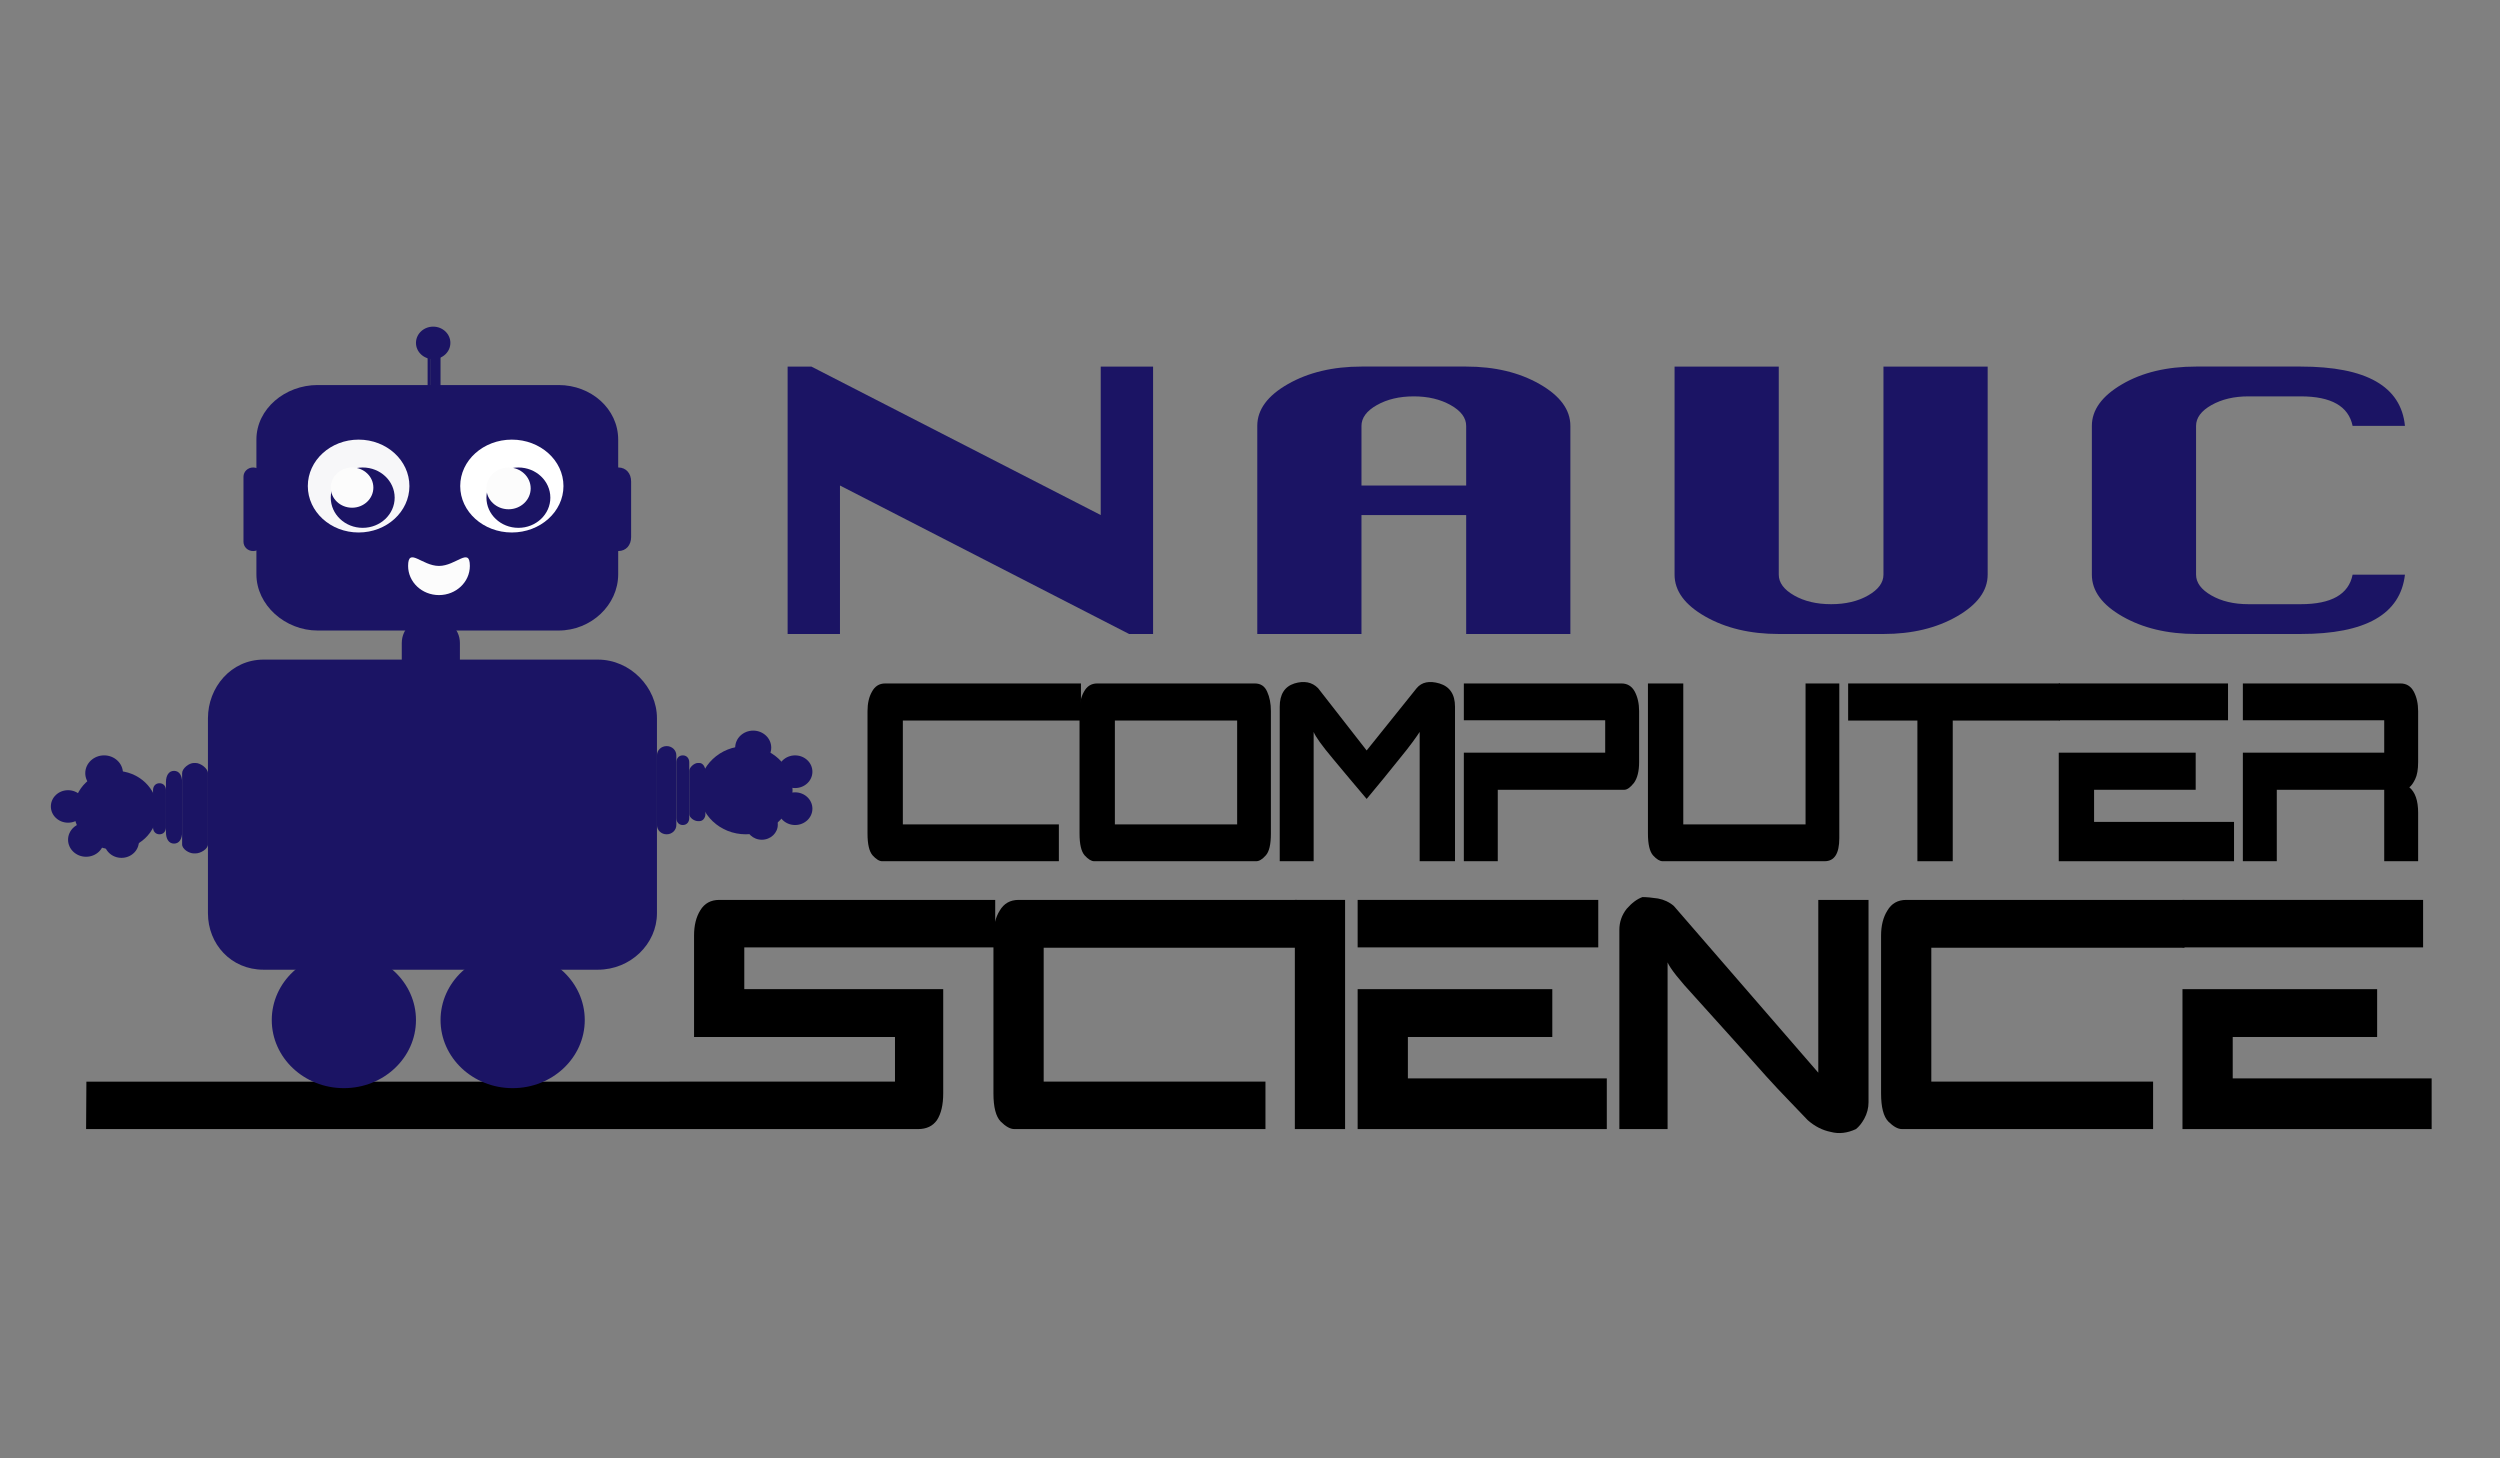 <?xml version="1.0" encoding="utf-8"?>
<!-- Generator: Adobe Illustrator 16.0.0, SVG Export Plug-In . SVG Version: 6.00 Build 0)  -->
<!DOCTYPE svg PUBLIC "-//W3C//DTD SVG 1.1//EN" "http://www.w3.org/Graphics/SVG/1.1/DTD/svg11.dtd">
<svg version="1.1" id="Layer_1" xmlns="http://www.w3.org/2000/svg" xmlns:xlink="http://www.w3.org/1999/xlink" x="0px" y="0px"
	 width="960px" height="560px" viewBox="0 0 960 560" enable-background="new 0 0 960 560" xml:space="preserve">
<rect x="0" y="0" width="960" height="560" fill="#808080" stroke="none"/>
<g id="Layer_1_1_">
</g>
<g id="Layer_2">
	<g>
		<g enable-background="new    ">
			<path fill="#1B1464" d="M302.449,243.452V140.763h9.111l111.118,57.014v-57.014h20.101v102.689h-9.205L322.55,186.438v57.014
				H302.449z"/>
			<path fill="#1B1464" d="M482.793,243.452v-79.905c0-6.239,3.929-11.597,11.788-16.072c7.857-4.474,17.267-6.712,28.226-6.712
				h40.202c10.957,0,20.366,2.246,28.226,6.739c7.857,4.493,11.788,9.841,11.788,16.045v79.905h-40.014v-45.675h-40.202v45.675
				H482.793z M522.807,186.438h40.202v-22.891c0-3.102-1.989-5.767-5.965-7.996c-3.978-2.228-8.688-3.343-14.137-3.343
				c-5.511,0-10.238,1.115-14.183,3.343c-3.945,2.229-5.918,4.894-5.918,7.996V186.438z"/>
			<path fill="#1B1464" d="M723.249,140.763h40.014v79.905c0,6.169-3.931,11.508-11.788,16.019
				c-7.859,4.511-17.269,6.766-28.226,6.766h-40.202c-10.959,0-20.368-2.237-28.226-6.712c-7.859-4.474-11.788-9.832-11.788-16.072
				v-79.905h40.014v79.905c0,3.067,1.957,5.723,5.871,7.969c3.912,2.246,8.656,3.369,14.229,3.369s10.316-1.123,14.23-3.369
				c3.913-2.247,5.871-4.902,5.871-7.969V140.763z"/>
			<path fill="#1B1464" d="M923.503,220.668c-1.754,15.189-15.092,22.784-40.014,22.784h-40.202
				c-10.959,0-20.368-2.237-28.226-6.712c-7.859-4.474-11.788-9.832-11.788-16.072v-57.121c0-6.132,3.866-11.463,11.601-15.992
				c7.732-4.528,17.203-6.792,28.413-6.792h40.202c25.173,0,38.511,7.595,40.014,22.784h-20.102
				c-1.565-7.559-8.204-11.339-19.912-11.339h-20.102c-5.511,0-10.238,1.115-14.183,3.343c-3.945,2.229-5.918,4.894-5.918,7.996
				v57.121c0,3.067,1.957,5.723,5.871,7.969c3.912,2.246,8.656,3.369,14.229,3.369h20.102c11.771,0,18.409-3.779,19.912-11.338
				H923.503z"/>
		</g>
		<g enable-background="new    ">
			<path d="M415.086,262.446v14.248h-68.393v39.874h59.911v14.142h-67.85c-1.085,0-2.307-0.744-3.663-2.233
				c-1.312-1.488-1.968-4.288-1.968-8.399v-46.998c0-2.977,0.564-5.458,1.696-7.443c1.13-2.126,2.826-3.19,5.088-3.19H415.086z"/>
			<path d="M486.599,265.636c0.95,2.057,1.425,4.537,1.425,7.443v46.998c0,4.184-0.656,6.982-1.968,8.399
				c-1.312,1.489-2.533,2.233-3.664,2.233h-31.074h-31.143c-1.086,0-2.308-0.744-3.664-2.233c-1.312-1.488-1.968-4.288-1.968-8.399
				v-46.998c0-2.977,0.565-5.458,1.696-7.443c1.13-2.126,2.826-3.19,5.089-3.19h29.989h30.532
				C484.11,262.446,485.693,263.51,486.599,265.636z M451.317,276.694h-23.205v39.874h23.205h23.747v-39.874H451.317z"/>
			<path d="M524.797,288.178l19.201-23.924c1.944-2.339,4.862-2.941,8.753-1.808c3.979,1.206,5.971,4.184,5.971,8.932v59.332h-13.57
				v-49.656c-0.588,0.922-1.504,2.233-2.748,3.935s-2.883,3.793-4.919,6.273c-1.991,2.481-4.037,5.016-6.141,7.603
				c-2.103,2.588-4.286,5.229-6.547,7.922c-2.307-2.693-4.535-5.334-6.684-7.922c-2.148-2.587-4.264-5.121-6.344-7.603
				c-4.162-4.961-6.604-8.364-7.327-10.208v49.656h-13.027v-59.332c0-4.748,1.876-7.726,5.632-8.932
				c3.754-1.133,6.784-0.532,9.092,1.808L524.797,288.178z"/>
			<path d="M627.724,265.53c1.13,2.126,1.696,4.644,1.696,7.549v19.564c0,3.474-0.656,6.133-1.968,7.975
				c-1.402,1.772-2.646,2.658-3.731,2.658h-48.58v27.434h-13.027v-20.415v-21.267h54.279v-12.44h-54.279v-14.142h60.521
				C624.896,262.446,626.592,263.475,627.724,265.53z"/>
			<path d="M646.381,316.568h46.952v-54.122h12.959v59.438c0,5.885-1.878,8.825-5.632,8.825h-62.217
				c-1.086,0-2.308-0.744-3.664-2.233c-1.312-1.488-1.968-4.288-1.968-8.399v-57.631h13.569V316.568z"/>
			<path d="M791.035,276.694h-41.184v54.016h-13.57v-54.016h-26.597v-14.248h81.351V276.694z"/>
			<path d="M855.559,262.446v14.142H790.56v-14.142H855.559z M843.143,289.028v14.248h-39.014v12.335h53.737v15.099H790.56v-41.682
				H843.143z"/>
			<path d="M926.868,265.53c1.13,2.126,1.696,4.644,1.696,7.549v19.564c0,2.836-0.385,5.034-1.154,6.593
				c-0.77,1.56-1.516,2.588-2.238,3.083c2.261,1.845,3.393,5.104,3.393,9.783v18.607h-13.027v-27.434h-41.252v27.434h-13.027
				v-20.415v-21.267h54.279v-12.44h-54.279v-14.142h60.521C924.04,262.446,925.736,263.475,926.868,265.53z"/>
		</g>
		<g>
			<g>
				<path d="M33.059,433.567l0.116-18.197l310.501-0.033v-17.134h-77.16v-38.928c0-3.929,0.802-7.173,2.412-9.732
					c1.606-2.648,4.018-3.977,7.233-3.977H382.16v18.231h-96.353v16.035h76.388v40.029c0,4.385-0.804,7.812-2.41,10.278
					c-1.609,2.285-4.018,3.428-7.234,3.428h-86.032"/>
				<path d="M497.993,345.566v18.368h-97.22v51.401h85.164v18.23h-96.448c-1.542,0-3.281-0.958-5.209-2.877
					c-1.866-1.921-2.797-5.528-2.797-10.827v-60.588c0-3.841,0.804-7.035,2.412-9.596c1.606-2.741,4.017-4.111,7.234-4.111
					L497.993,345.566L497.993,345.566L497.993,345.566z"/>
				<path d="M497.222,345.566h19.292v88.001h-19.292V345.566z"/>
				<path d="M613.732,345.566v18.231h-92.397v-18.231H613.732z M596.083,379.834v18.369h-55.458v15.899h76.387v19.465h-95.677
					v-53.733H596.083L596.083,379.834z"/>
				<path d="M698.222,411.91v-66.344h19.291v77.722c0,2.192-0.548,4.296-1.64,6.306c-0.965,1.735-2.025,3.062-3.186,3.975
					c-3.342,1.554-6.556,1.92-9.643,1.097c-3.217-0.639-6.173-2.143-8.873-4.521c-2.507-2.648-5.049-5.299-7.62-7.949
					s-5.291-5.552-8.147-8.703c-2.863-3.154-5.901-6.559-9.116-10.213c-6.495-7.219-12.67-14.072-18.52-20.562
					c-5.917-6.395-9.387-10.781-10.416-13.158v64.013h-18.52v-76.485c0-3.018,0.933-5.711,2.798-8.09
					c1.991-2.283,4.018-3.79,6.076-4.522c0.771,0,1.656,0.049,2.652,0.138c0.997,0.093,2.104,0.229,3.327,0.411
					c2.378,0.459,4.404,1.418,6.076,2.879L698.222,411.91z"/>
				<path d="M838.844,345.566v18.368h-97.22v51.401h85.163v18.23h-96.449c-1.543,0-3.28-0.958-5.209-2.877
					c-1.865-1.921-2.797-5.528-2.797-10.827v-60.588c0-3.841,0.804-7.035,2.412-9.596c1.605-2.741,4.017-4.111,7.232-4.111
					L838.844,345.566L838.844,345.566L838.844,345.566z"/>
				<path d="M930.47,345.566v18.231h-92.396v-18.231H930.47z M912.82,379.834v18.369h-55.457v15.899h76.388v19.465h-95.68v-53.733
					H912.82L912.82,379.834z"/>
			</g>
			<path stroke="#000000" stroke-width="19" stroke-miterlimit="10" d="M48.849,424.332"/>
			<path stroke="#000000" stroke-width="19" stroke-miterlimit="10" d="M348.271,424.332"/>
		</g>
		<g>
			<path fill="#1B1464" d="M237.385,220.523c0,11.816-10.396,21.602-22.906,21.602h-92.503c-12.511,0-23.516-9.785-23.516-21.602
				v-51.71c0-11.818,11.005-20.959,23.516-20.959h92.503c12.511,0,22.906,9.144,22.906,20.959V220.523L237.385,220.523z"/>
			<path fill="#1B1464" d="M176.605,267.179c0,5.744-4.814,12.159-10.895,12.159h-0.63c-6.082,0-10.802-6.415-10.802-12.159v-20.208
				c0-5.746,4.721-9.808,10.802-9.808h0.63c6.081,0,10.895,4.062,10.895,9.808V267.179L176.605,267.179z"/>
			<path fill="#1B1464" d="M252.27,350.688c0,11.814-10.177,21.682-22.688,21.682H101.208c-12.511,0-21.355-9.865-21.355-21.682
				v-74.89c0-11.818,8.844-22.509,21.355-22.509h128.374c12.511,0,22.688,10.691,22.688,22.509V350.688L252.27,350.688z"/>
			<path fill="#1B1464" d="M242.347,206.258c0,2.954-1.834,5.349-4.961,5.349l0,0c-3.127,0-4.962-2.396-4.962-5.349v-21.397
				c0-2.954,1.835-5.35,4.962-5.35l0,0c3.127,0,4.961,2.396,4.961,5.35V206.258z"/>
			<path fill="#1B1464" d="M100.94,208.041c0,1.969-1.637,3.567-3.721,3.567l0,0c-2.086,0-3.721-1.598-3.721-3.567v-24.963
				c0-1.97,1.635-3.566,3.721-3.566l0,0c2.084,0,3.721,1.596,3.721,3.566V208.041z"/>
			<path fill="#1B1464" d="M79.854,324.239c0,1.807-2.848,3.474-4.758,3.474h-0.631c-1.91,0-4.533-1.667-4.533-3.474v-27.343
				c0-1.804,2.624-3.914,4.533-3.914h0.631c1.912,0,4.758,2.11,4.758,3.914V324.239z"/>
			<path fill="#1B1464" d="M69.931,319.643c0,2.374-1.016,4.3-3.102,4.3l0,0c-2.085,0-3.101-1.926-3.101-4.3v-19.338
				c0-2.373,1.016-4.297,3.101-4.297l0,0c2.086,0,3.102,1.924,3.102,4.297V319.643z"/>
			<path fill="#1B1464" d="M63.728,317.7c0,1.478-0.917,2.674-2.481,2.674l0,0c-1.563,0-2.48-1.196-2.48-2.674v-14.269
				c0-1.474,0.917-2.67,2.48-2.67l0,0c1.564,0,2.481,1.196,2.481,2.67V317.7z"/>
			<path fill="#1B1464" d="M259.713,316.81c0,1.968-1.635,3.564-3.722,3.564l0,0c-2.085,0-3.721-1.598-3.721-3.564v-26.745
				c0-1.972,1.636-3.565,3.721-3.565l0,0c2.087,0,3.722,1.595,3.722,3.565V316.81z"/>
			<path fill="#1B1464" d="M264.674,314.135c0,1.477-0.918,2.675-2.481,2.675l0,0c-1.563,0-2.48-1.198-2.48-2.675v-21.398
				c0-1.477,0.917-2.674,2.48-2.674l0,0c1.563,0,2.481,1.197,2.481,2.674V314.135z"/>
			<path fill="#1B1464" d="M270.876,312.646c0,1.312-0.889,2.662-2.28,2.662h-0.629c-1.389,0-3.293-1.35-3.293-2.662v-16.64
				c0-1.315,1.904-3.024,3.293-3.024h0.629c1.391,0,2.28,1.711,2.28,3.024V312.646z"/>
			<ellipse fill="#1B1464" cx="44.387" cy="311.163" rx="16.045" ry="15.157"/>
			<path fill="#1B1464" d="M304.338,303.434c0,9.358-8.029,16.94-17.935,16.94c-9.903,0-17.933-7.582-17.933-16.94
				c0-9.353,8.03-16.936,17.933-16.936C296.31,286.496,304.338,294.081,304.338,303.434z"/>
			<ellipse fill="#1B1464" cx="39.981" cy="296.897" rx="7.237" ry="6.835"/>
			<ellipse fill="#1B1464" cx="26.137" cy="309.675" rx="6.608" ry="6.24"/>
			<ellipse fill="#1B1464" cx="33.059" cy="322.456" rx="6.922" ry="6.539"/>
			<ellipse fill="#1B1464" cx="46.655" cy="323.113" rx="6.674" ry="6.303"/>
			<ellipse fill="#1B1464" cx="289.235" cy="287.093" rx="6.921" ry="6.537"/>
			<ellipse fill="#1B1464" cx="305.32" cy="296.34" rx="6.645" ry="6.273"/>
			<ellipse fill="#1B1464" cx="305.32" cy="310.532" rx="6.645" ry="6.277"/>
			<ellipse fill="#1B1464" cx="292.54" cy="316.661" rx="6.137" ry="5.797"/>
			<ellipse fill="#1B1464" cx="166.341" cy="131.668" rx="6.606" ry="6.24"/>
			<rect x="165.442" y="135.45" fill="#1B1464" width="3.721" height="18.606"/>
			<polygon fill="#1B1464" points="163.507,145.634 165.395,145.634 165.395,145.634 			"/>
			<polygon fill="#1B1464" points="165.396,136.719 167.283,136.719 167.283,136.719 			"/>
			<rect x="164.202" y="134.209" fill="#1B1464" width="1.24" height="14.885"/>
			<ellipse fill="#1B1464" cx="132.045" cy="391.698" rx="27.688" ry="26.152"/>
			<ellipse fill="#1B1464" cx="196.859" cy="391.698" rx="27.688" ry="26.152"/>
			<ellipse fill="#F7F7F9" cx="137.708" cy="186.645" rx="19.507" ry="17.831"/>
			<ellipse fill="#FFFFFF" cx="196.545" cy="186.645" rx="19.824" ry="17.831"/>
			<ellipse fill="#1B1464" cx="139.28" cy="191.103" rx="12.271" ry="11.589"/>
			<ellipse fill="#1B1464" cx="199.062" cy="191.103" rx="12.271" ry="11.589"/>
			<ellipse fill="#FCFCFC" cx="135.19" cy="187.238" rx="8.181" ry="7.726"/>
			<ellipse fill="#FCFCFC" cx="195.286" cy="187.536" rx="8.496" ry="8.024"/>
			<path fill="#FCFCFC" d="M180.424,217.317c0,6.202-5.309,11.198-11.855,11.198c-6.548,0-11.857-4.996-11.857-11.198
				c0-7.443,5.308,0,11.857,0C175.115,217.317,180.424,209.874,180.424,217.317z"/>
		</g>
	</g>
</g>
</svg>
